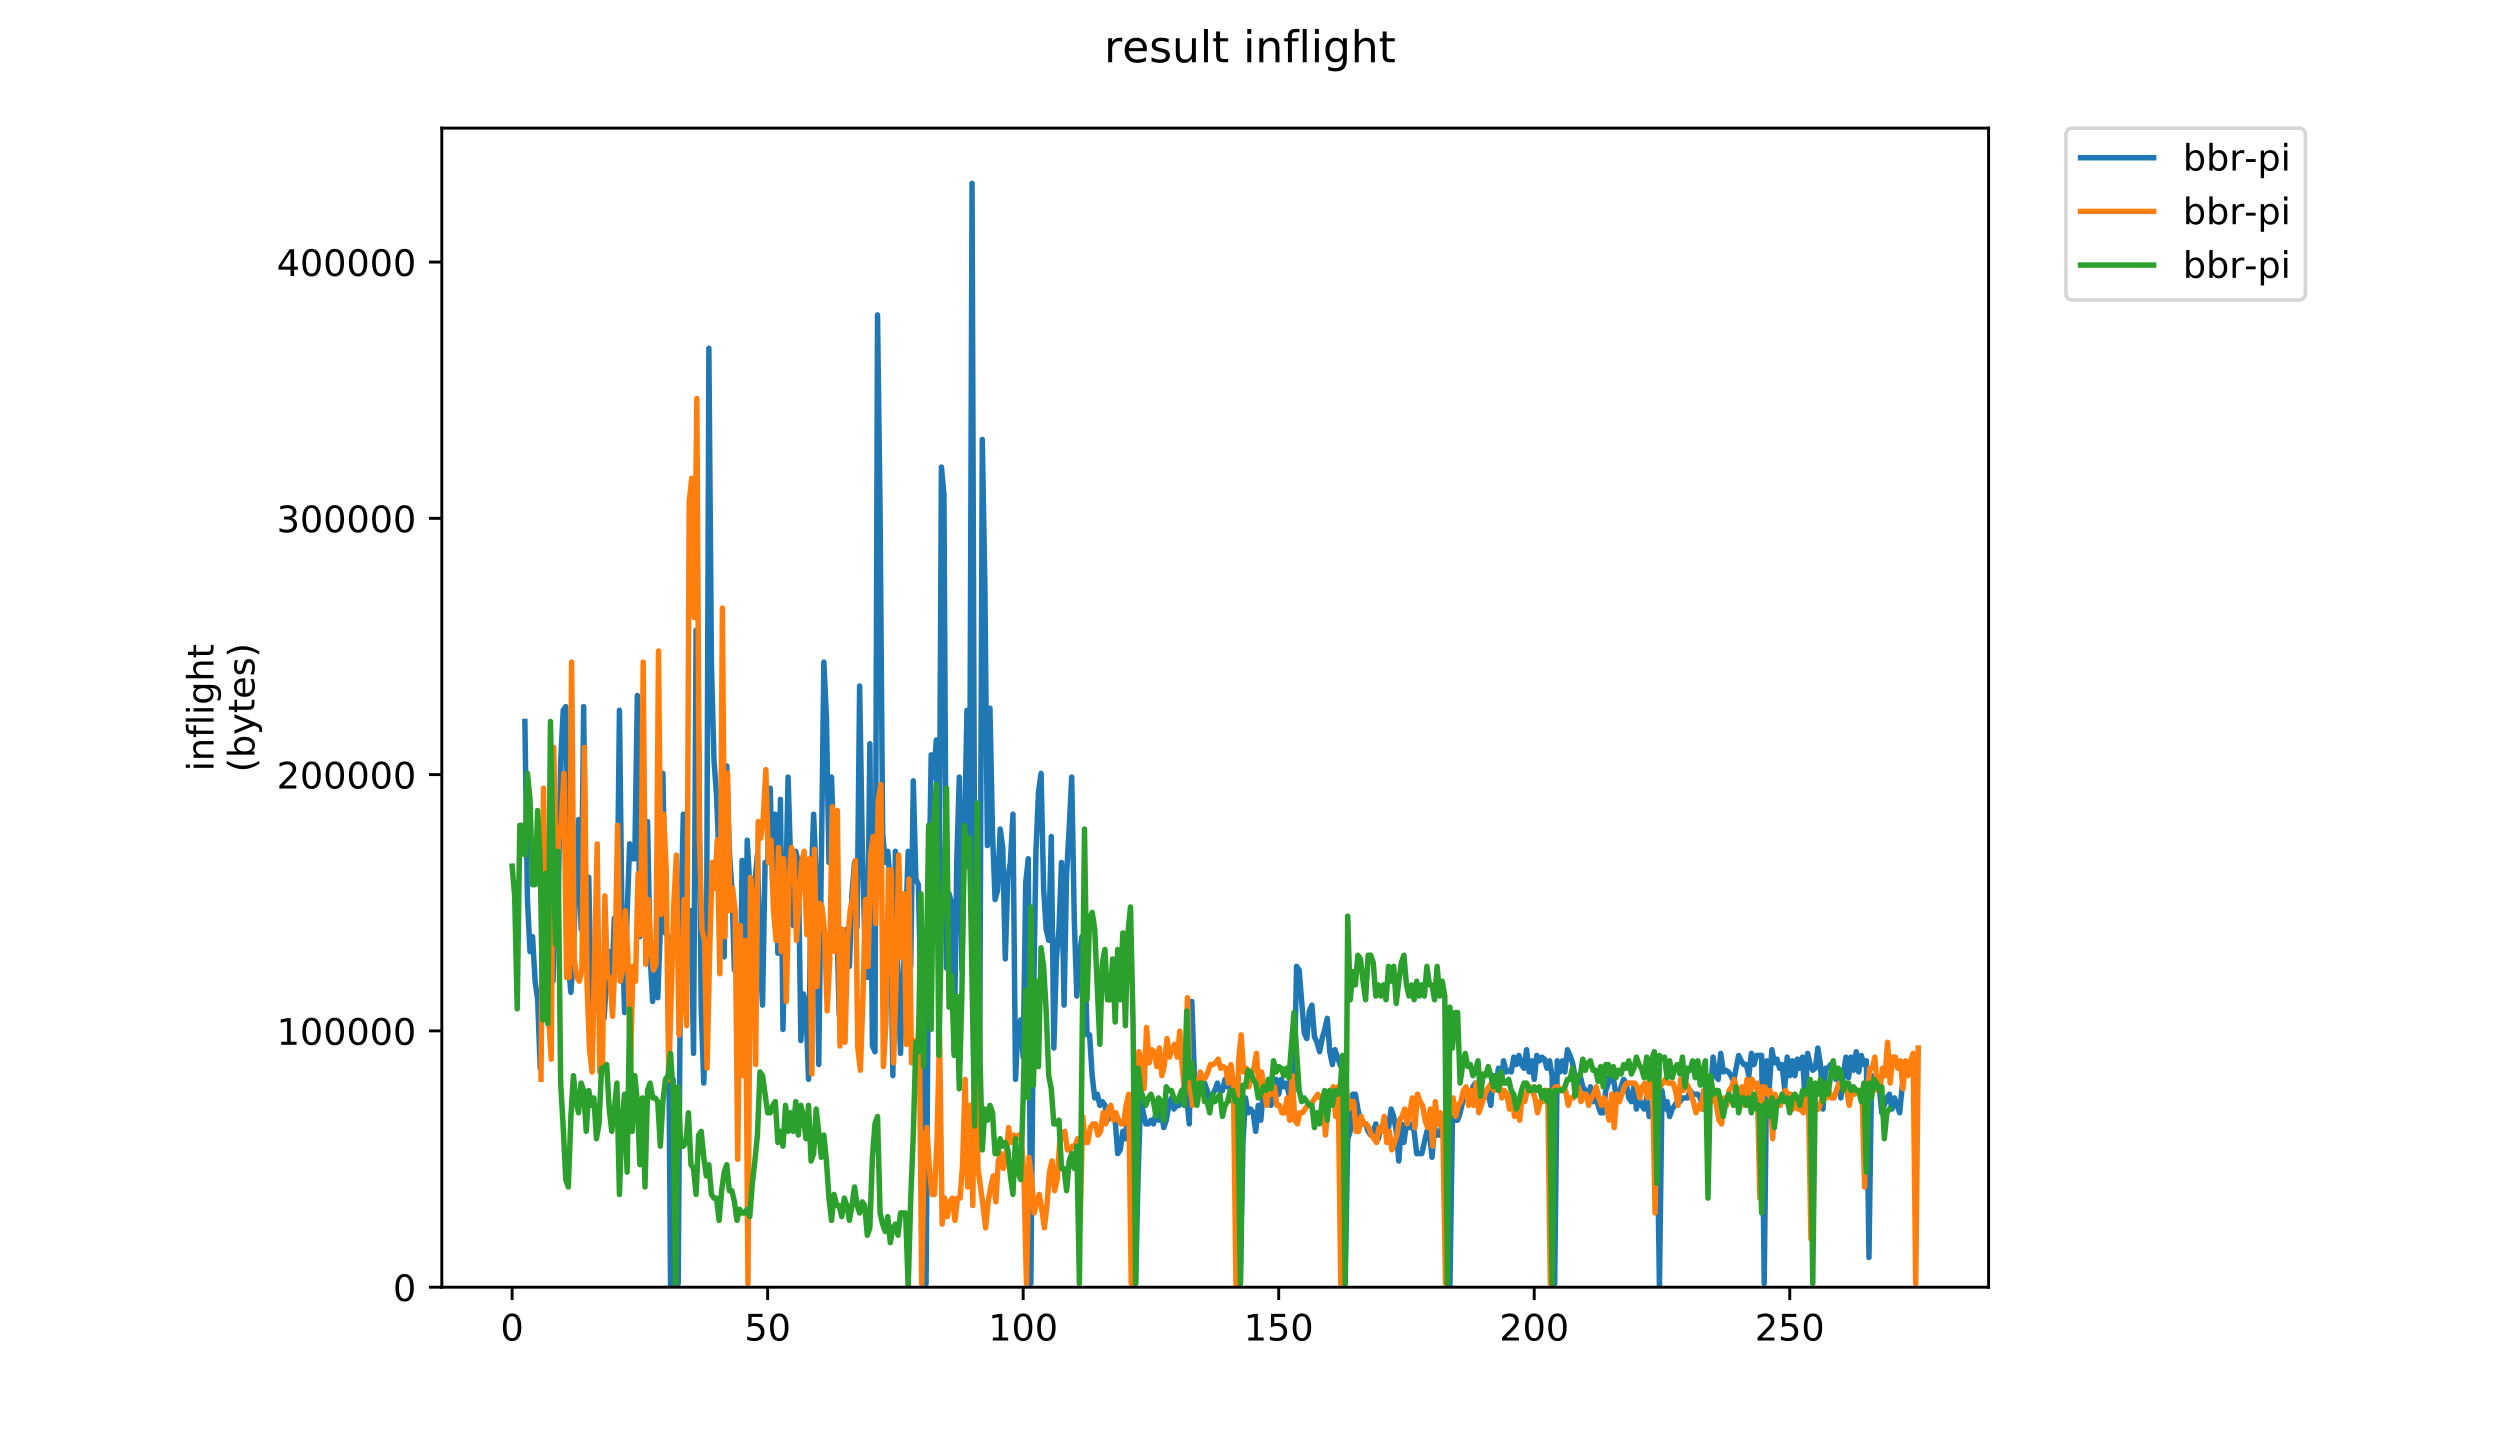 <?xml version="1.0" encoding="utf-8" standalone="no"?>
<!DOCTYPE svg PUBLIC "-//W3C//DTD SVG 1.1//EN"
  "http://www.w3.org/Graphics/SVG/1.1/DTD/svg11.dtd">
<!-- Created with matplotlib (https://matplotlib.org/) -->
<svg height="396pt" version="1.1" viewBox="0 0 684 396" width="684pt" xmlns="http://www.w3.org/2000/svg" xmlns:xlink="http://www.w3.org/1999/xlink">
 <defs>
  <style type="text/css">
*{stroke-linecap:butt;stroke-linejoin:round;}
  </style>
 </defs>
 <g id="figure_1">
  <g id="patch_1">
   <path d="M 0 396 
L 684 396 
L 684 0 
L 0 0 
z
" style="fill:#ffffff;"/>
  </g>
  <g id="axes_1">
   <g id="patch_2">
    <path d="M 120.879 352.174 
L 544.074 352.174 
L 544.074 35.062 
L 120.879 35.062 
z
" style="fill:#ffffff;"/>
   </g>
   <g id="matplotlib.axis_1">
    <g id="xtick_1">
     <g id="line2d_1">
      <defs>
       <path d="M 0 0 
L 0 3.5 
" id="md932153bac" style="stroke:#000000;stroke-width:0.8;"/>
      </defs>
      <g>
       <use style="stroke:#000000;stroke-width:0.8;" x="140.115" xlink:href="#md932153bac" y="352.174"/>
      </g>
     </g>
     <g id="text_1">
      <!-- 0 -->
      <defs>
       <path d="M 31.781 66.406 
Q 24.172 66.406 20.328 58.906 
Q 16.5 51.422 16.5 36.375 
Q 16.5 21.391 20.328 13.891 
Q 24.172 6.391 31.781 6.391 
Q 39.453 6.391 43.281 13.891 
Q 47.125 21.391 47.125 36.375 
Q 47.125 51.422 43.281 58.906 
Q 39.453 66.406 31.781 66.406 
z
M 31.781 74.219 
Q 44.047 74.219 50.516 64.516 
Q 56.984 54.828 56.984 36.375 
Q 56.984 17.969 50.516 8.266 
Q 44.047 -1.422 31.781 -1.422 
Q 19.531 -1.422 13.062 8.266 
Q 6.594 17.969 6.594 36.375 
Q 6.594 54.828 13.062 64.516 
Q 19.531 74.219 31.781 74.219 
z
" id="DejaVuSans-48"/>
      </defs>
      <g transform="translate(136.933 366.773)scale(0.1 -0.1)">
       <use xlink:href="#DejaVuSans-48"/>
      </g>
     </g>
    </g>
    <g id="xtick_2">
     <g id="line2d_2">
      <g>
       <use style="stroke:#000000;stroke-width:0.8;" x="210.027" xlink:href="#md932153bac" y="352.174"/>
      </g>
     </g>
     <g id="text_2">
      <!-- 50 -->
      <defs>
       <path d="M 10.797 72.906 
L 49.516 72.906 
L 49.516 64.594 
L 19.828 64.594 
L 19.828 46.734 
Q 21.969 47.469 24.109 47.828 
Q 26.266 48.188 28.422 48.188 
Q 40.625 48.188 47.75 41.5 
Q 54.891 34.812 54.891 23.391 
Q 54.891 11.625 47.562 5.094 
Q 40.234 -1.422 26.906 -1.422 
Q 22.312 -1.422 17.547 -0.641 
Q 12.797 0.141 7.719 1.703 
L 7.719 11.625 
Q 12.109 9.234 16.797 8.062 
Q 21.484 6.891 26.703 6.891 
Q 35.156 6.891 40.078 11.328 
Q 45.016 15.766 45.016 23.391 
Q 45.016 31 40.078 35.438 
Q 35.156 39.891 26.703 39.891 
Q 22.75 39.891 18.812 39.016 
Q 14.891 38.141 10.797 36.281 
z
" id="DejaVuSans-53"/>
      </defs>
      <g transform="translate(203.665 366.773)scale(0.1 -0.1)">
       <use xlink:href="#DejaVuSans-53"/>
       <use x="63.623" xlink:href="#DejaVuSans-48"/>
      </g>
     </g>
    </g>
    <g id="xtick_3">
     <g id="line2d_3">
      <g>
       <use style="stroke:#000000;stroke-width:0.8;" x="279.939" xlink:href="#md932153bac" y="352.174"/>
      </g>
     </g>
     <g id="text_3">
      <!-- 100 -->
      <defs>
       <path d="M 12.406 8.297 
L 28.516 8.297 
L 28.516 63.922 
L 10.984 60.406 
L 10.984 69.391 
L 28.422 72.906 
L 38.281 72.906 
L 38.281 8.297 
L 54.391 8.297 
L 54.391 0 
L 12.406 0 
z
" id="DejaVuSans-49"/>
      </defs>
      <g transform="translate(270.396 366.773)scale(0.1 -0.1)">
       <use xlink:href="#DejaVuSans-49"/>
       <use x="63.623" xlink:href="#DejaVuSans-48"/>
       <use x="127.246" xlink:href="#DejaVuSans-48"/>
      </g>
     </g>
    </g>
    <g id="xtick_4">
     <g id="line2d_4">
      <g>
       <use style="stroke:#000000;stroke-width:0.8;" x="349.852" xlink:href="#md932153bac" y="352.174"/>
      </g>
     </g>
     <g id="text_4">
      <!-- 150 -->
      <g transform="translate(340.308 366.773)scale(0.1 -0.1)">
       <use xlink:href="#DejaVuSans-49"/>
       <use x="63.623" xlink:href="#DejaVuSans-53"/>
       <use x="127.246" xlink:href="#DejaVuSans-48"/>
      </g>
     </g>
    </g>
    <g id="xtick_5">
     <g id="line2d_5">
      <g>
       <use style="stroke:#000000;stroke-width:0.8;" x="419.764" xlink:href="#md932153bac" y="352.174"/>
      </g>
     </g>
     <g id="text_5">
      <!-- 200 -->
      <defs>
       <path d="M 19.188 8.297 
L 53.609 8.297 
L 53.609 0 
L 7.328 0 
L 7.328 8.297 
Q 12.938 14.109 22.625 23.891 
Q 32.328 33.688 34.812 36.531 
Q 39.547 41.844 41.422 45.531 
Q 43.312 49.219 43.312 52.781 
Q 43.312 58.594 39.234 62.25 
Q 35.156 65.922 28.609 65.922 
Q 23.969 65.922 18.812 64.312 
Q 13.672 62.703 7.812 59.422 
L 7.812 69.391 
Q 13.766 71.781 18.938 73 
Q 24.125 74.219 28.422 74.219 
Q 39.75 74.219 46.484 68.547 
Q 53.219 62.891 53.219 53.422 
Q 53.219 48.922 51.531 44.891 
Q 49.859 40.875 45.406 35.406 
Q 44.188 33.984 37.641 27.219 
Q 31.109 20.453 19.188 8.297 
z
" id="DejaVuSans-50"/>
      </defs>
      <g transform="translate(410.22 366.773)scale(0.1 -0.1)">
       <use xlink:href="#DejaVuSans-50"/>
       <use x="63.623" xlink:href="#DejaVuSans-48"/>
       <use x="127.246" xlink:href="#DejaVuSans-48"/>
      </g>
     </g>
    </g>
    <g id="xtick_6">
     <g id="line2d_6">
      <g>
       <use style="stroke:#000000;stroke-width:0.8;" x="489.676" xlink:href="#md932153bac" y="352.174"/>
      </g>
     </g>
     <g id="text_6">
      <!-- 250 -->
      <g transform="translate(480.132 366.773)scale(0.1 -0.1)">
       <use xlink:href="#DejaVuSans-50"/>
       <use x="63.623" xlink:href="#DejaVuSans-53"/>
       <use x="127.246" xlink:href="#DejaVuSans-48"/>
      </g>
     </g>
    </g>
   </g>
   <g id="matplotlib.axis_2">
    <g id="ytick_1">
     <g id="line2d_7">
      <defs>
       <path d="M 0 0 
L -3.5 0 
" id="m2d159c50f3" style="stroke:#000000;stroke-width:0.8;"/>
      </defs>
      <g>
       <use style="stroke:#000000;stroke-width:0.8;" x="120.879" xlink:href="#m2d159c50f3" y="352.174"/>
      </g>
     </g>
     <g id="text_7">
      <!-- 0 -->
      <g transform="translate(107.516 355.973)scale(0.1 -0.1)">
       <use xlink:href="#DejaVuSans-48"/>
      </g>
     </g>
    </g>
    <g id="ytick_2">
     <g id="line2d_8">
      <g>
       <use style="stroke:#000000;stroke-width:0.8;" x="120.879" xlink:href="#m2d159c50f3" y="282.055"/>
      </g>
     </g>
     <g id="text_8">
      <!-- 100000 -->
      <g transform="translate(75.704 285.854)scale(0.1 -0.1)">
       <use xlink:href="#DejaVuSans-49"/>
       <use x="63.623" xlink:href="#DejaVuSans-48"/>
       <use x="127.246" xlink:href="#DejaVuSans-48"/>
       <use x="190.869" xlink:href="#DejaVuSans-48"/>
       <use x="254.492" xlink:href="#DejaVuSans-48"/>
       <use x="318.115" xlink:href="#DejaVuSans-48"/>
      </g>
     </g>
    </g>
    <g id="ytick_3">
     <g id="line2d_9">
      <g>
       <use style="stroke:#000000;stroke-width:0.8;" x="120.879" xlink:href="#m2d159c50f3" y="211.936"/>
      </g>
     </g>
     <g id="text_9">
      <!-- 200000 -->
      <g transform="translate(75.704 215.735)scale(0.1 -0.1)">
       <use xlink:href="#DejaVuSans-50"/>
       <use x="63.623" xlink:href="#DejaVuSans-48"/>
       <use x="127.246" xlink:href="#DejaVuSans-48"/>
       <use x="190.869" xlink:href="#DejaVuSans-48"/>
       <use x="254.492" xlink:href="#DejaVuSans-48"/>
       <use x="318.115" xlink:href="#DejaVuSans-48"/>
      </g>
     </g>
    </g>
    <g id="ytick_4">
     <g id="line2d_10">
      <g>
       <use style="stroke:#000000;stroke-width:0.8;" x="120.879" xlink:href="#m2d159c50f3" y="141.817"/>
      </g>
     </g>
     <g id="text_10">
      <!-- 300000 -->
      <defs>
       <path d="M 40.578 39.312 
Q 47.656 37.797 51.625 33 
Q 55.609 28.219 55.609 21.188 
Q 55.609 10.406 48.188 4.484 
Q 40.766 -1.422 27.094 -1.422 
Q 22.516 -1.422 17.656 -0.516 
Q 12.797 0.391 7.625 2.203 
L 7.625 11.719 
Q 11.719 9.328 16.594 8.109 
Q 21.484 6.891 26.812 6.891 
Q 36.078 6.891 40.938 10.547 
Q 45.797 14.203 45.797 21.188 
Q 45.797 27.641 41.281 31.266 
Q 36.766 34.906 28.719 34.906 
L 20.219 34.906 
L 20.219 43.016 
L 29.109 43.016 
Q 36.375 43.016 40.234 45.922 
Q 44.094 48.828 44.094 54.297 
Q 44.094 59.906 40.109 62.906 
Q 36.141 65.922 28.719 65.922 
Q 24.656 65.922 20.016 65.031 
Q 15.375 64.156 9.812 62.312 
L 9.812 71.094 
Q 15.438 72.656 20.344 73.438 
Q 25.25 74.219 29.594 74.219 
Q 40.828 74.219 47.359 69.109 
Q 53.906 64.016 53.906 55.328 
Q 53.906 49.266 50.438 45.094 
Q 46.969 40.922 40.578 39.312 
z
" id="DejaVuSans-51"/>
      </defs>
      <g transform="translate(75.704 145.616)scale(0.1 -0.1)">
       <use xlink:href="#DejaVuSans-51"/>
       <use x="63.623" xlink:href="#DejaVuSans-48"/>
       <use x="127.246" xlink:href="#DejaVuSans-48"/>
       <use x="190.869" xlink:href="#DejaVuSans-48"/>
       <use x="254.492" xlink:href="#DejaVuSans-48"/>
       <use x="318.115" xlink:href="#DejaVuSans-48"/>
      </g>
     </g>
    </g>
    <g id="ytick_5">
     <g id="line2d_11">
      <g>
       <use style="stroke:#000000;stroke-width:0.8;" x="120.879" xlink:href="#m2d159c50f3" y="71.698"/>
      </g>
     </g>
     <g id="text_11">
      <!-- 400000 -->
      <defs>
       <path d="M 37.797 64.312 
L 12.891 25.391 
L 37.797 25.391 
z
M 35.203 72.906 
L 47.609 72.906 
L 47.609 25.391 
L 58.016 25.391 
L 58.016 17.188 
L 47.609 17.188 
L 47.609 0 
L 37.797 0 
L 37.797 17.188 
L 4.891 17.188 
L 4.891 26.703 
z
" id="DejaVuSans-52"/>
      </defs>
      <g transform="translate(75.704 75.497)scale(0.1 -0.1)">
       <use xlink:href="#DejaVuSans-52"/>
       <use x="63.623" xlink:href="#DejaVuSans-48"/>
       <use x="127.246" xlink:href="#DejaVuSans-48"/>
       <use x="190.869" xlink:href="#DejaVuSans-48"/>
       <use x="254.492" xlink:href="#DejaVuSans-48"/>
       <use x="318.115" xlink:href="#DejaVuSans-48"/>
      </g>
     </g>
    </g>
    <g id="text_12">
     <!-- inflight -->
     <defs>
      <path d="M 9.422 54.688 
L 18.406 54.688 
L 18.406 0 
L 9.422 0 
z
M 9.422 75.984 
L 18.406 75.984 
L 18.406 64.594 
L 9.422 64.594 
z
" id="DejaVuSans-105"/>
      <path d="M 54.891 33.016 
L 54.891 0 
L 45.906 0 
L 45.906 32.719 
Q 45.906 40.484 42.875 44.328 
Q 39.844 48.188 33.797 48.188 
Q 26.516 48.188 22.312 43.547 
Q 18.109 38.922 18.109 30.906 
L 18.109 0 
L 9.078 0 
L 9.078 54.688 
L 18.109 54.688 
L 18.109 46.188 
Q 21.344 51.125 25.703 53.562 
Q 30.078 56 35.797 56 
Q 45.219 56 50.047 50.172 
Q 54.891 44.344 54.891 33.016 
z
" id="DejaVuSans-110"/>
      <path d="M 37.109 75.984 
L 37.109 68.5 
L 28.516 68.5 
Q 23.688 68.5 21.797 66.547 
Q 19.922 64.594 19.922 59.516 
L 19.922 54.688 
L 34.719 54.688 
L 34.719 47.703 
L 19.922 47.703 
L 19.922 0 
L 10.891 0 
L 10.891 47.703 
L 2.297 47.703 
L 2.297 54.688 
L 10.891 54.688 
L 10.891 58.5 
Q 10.891 67.625 15.141 71.797 
Q 19.391 75.984 28.609 75.984 
z
" id="DejaVuSans-102"/>
      <path d="M 9.422 75.984 
L 18.406 75.984 
L 18.406 0 
L 9.422 0 
z
" id="DejaVuSans-108"/>
      <path d="M 45.406 27.984 
Q 45.406 37.75 41.375 43.109 
Q 37.359 48.484 30.078 48.484 
Q 22.859 48.484 18.828 43.109 
Q 14.797 37.75 14.797 27.984 
Q 14.797 18.266 18.828 12.891 
Q 22.859 7.516 30.078 7.516 
Q 37.359 7.516 41.375 12.891 
Q 45.406 18.266 45.406 27.984 
z
M 54.391 6.781 
Q 54.391 -7.172 48.188 -13.984 
Q 42 -20.797 29.203 -20.797 
Q 24.469 -20.797 20.266 -20.094 
Q 16.062 -19.391 12.109 -17.922 
L 12.109 -9.188 
Q 16.062 -11.328 19.922 -12.344 
Q 23.781 -13.375 27.781 -13.375 
Q 36.625 -13.375 41.016 -8.766 
Q 45.406 -4.156 45.406 5.172 
L 45.406 9.625 
Q 42.625 4.781 38.281 2.391 
Q 33.938 0 27.875 0 
Q 17.828 0 11.672 7.656 
Q 5.516 15.328 5.516 27.984 
Q 5.516 40.672 11.672 48.328 
Q 17.828 56 27.875 56 
Q 33.938 56 38.281 53.609 
Q 42.625 51.219 45.406 46.391 
L 45.406 54.688 
L 54.391 54.688 
z
" id="DejaVuSans-103"/>
      <path d="M 54.891 33.016 
L 54.891 0 
L 45.906 0 
L 45.906 32.719 
Q 45.906 40.484 42.875 44.328 
Q 39.844 48.188 33.797 48.188 
Q 26.516 48.188 22.312 43.547 
Q 18.109 38.922 18.109 30.906 
L 18.109 0 
L 9.078 0 
L 9.078 75.984 
L 18.109 75.984 
L 18.109 46.188 
Q 21.344 51.125 25.703 53.562 
Q 30.078 56 35.797 56 
Q 45.219 56 50.047 50.172 
Q 54.891 44.344 54.891 33.016 
z
" id="DejaVuSans-104"/>
      <path d="M 18.312 70.219 
L 18.312 54.688 
L 36.812 54.688 
L 36.812 47.703 
L 18.312 47.703 
L 18.312 18.016 
Q 18.312 11.328 20.141 9.422 
Q 21.969 7.516 27.594 7.516 
L 36.812 7.516 
L 36.812 0 
L 27.594 0 
Q 17.188 0 13.234 3.875 
Q 9.281 7.766 9.281 18.016 
L 9.281 47.703 
L 2.688 47.703 
L 2.688 54.688 
L 9.281 54.688 
L 9.281 70.219 
z
" id="DejaVuSans-116"/>
     </defs>
     <g transform="translate(58.426 211.018)rotate(-90)scale(0.1 -0.1)">
      <use xlink:href="#DejaVuSans-105"/>
      <use x="27.783" xlink:href="#DejaVuSans-110"/>
      <use x="91.162" xlink:href="#DejaVuSans-102"/>
      <use x="126.367" xlink:href="#DejaVuSans-108"/>
      <use x="154.15" xlink:href="#DejaVuSans-105"/>
      <use x="181.934" xlink:href="#DejaVuSans-103"/>
      <use x="245.41" xlink:href="#DejaVuSans-104"/>
      <use x="308.789" xlink:href="#DejaVuSans-116"/>
     </g>
     <!-- (bytes) -->
     <defs>
      <path d="M 31 75.875 
Q 24.469 64.656 21.281 53.656 
Q 18.109 42.672 18.109 31.391 
Q 18.109 20.125 21.312 9.062 
Q 24.516 -2 31 -13.188 
L 23.188 -13.188 
Q 15.875 -1.703 12.234 9.375 
Q 8.594 20.453 8.594 31.391 
Q 8.594 42.281 12.203 53.312 
Q 15.828 64.359 23.188 75.875 
z
" id="DejaVuSans-40"/>
      <path d="M 48.688 27.297 
Q 48.688 37.203 44.609 42.844 
Q 40.531 48.484 33.406 48.484 
Q 26.266 48.484 22.188 42.844 
Q 18.109 37.203 18.109 27.297 
Q 18.109 17.391 22.188 11.75 
Q 26.266 6.109 33.406 6.109 
Q 40.531 6.109 44.609 11.75 
Q 48.688 17.391 48.688 27.297 
z
M 18.109 46.391 
Q 20.953 51.266 25.266 53.625 
Q 29.594 56 35.594 56 
Q 45.562 56 51.781 48.094 
Q 58.016 40.188 58.016 27.297 
Q 58.016 14.406 51.781 6.484 
Q 45.562 -1.422 35.594 -1.422 
Q 29.594 -1.422 25.266 0.953 
Q 20.953 3.328 18.109 8.203 
L 18.109 0 
L 9.078 0 
L 9.078 75.984 
L 18.109 75.984 
z
" id="DejaVuSans-98"/>
      <path d="M 32.172 -5.078 
Q 28.375 -14.844 24.75 -17.812 
Q 21.141 -20.797 15.094 -20.797 
L 7.906 -20.797 
L 7.906 -13.281 
L 13.188 -13.281 
Q 16.891 -13.281 18.938 -11.516 
Q 21 -9.766 23.484 -3.219 
L 25.094 0.875 
L 2.984 54.688 
L 12.5 54.688 
L 29.594 11.922 
L 46.688 54.688 
L 56.203 54.688 
z
" id="DejaVuSans-121"/>
      <path d="M 56.203 29.594 
L 56.203 25.203 
L 14.891 25.203 
Q 15.484 15.922 20.484 11.062 
Q 25.484 6.203 34.422 6.203 
Q 39.594 6.203 44.453 7.469 
Q 49.312 8.734 54.109 11.281 
L 54.109 2.781 
Q 49.266 0.734 44.188 -0.344 
Q 39.109 -1.422 33.891 -1.422 
Q 20.797 -1.422 13.156 6.188 
Q 5.516 13.812 5.516 26.812 
Q 5.516 40.234 12.766 48.109 
Q 20.016 56 32.328 56 
Q 43.359 56 49.781 48.891 
Q 56.203 41.797 56.203 29.594 
z
M 47.219 32.234 
Q 47.125 39.594 43.094 43.984 
Q 39.062 48.391 32.422 48.391 
Q 24.906 48.391 20.391 44.141 
Q 15.875 39.891 15.188 32.172 
z
" id="DejaVuSans-101"/>
      <path d="M 44.281 53.078 
L 44.281 44.578 
Q 40.484 46.531 36.375 47.5 
Q 32.281 48.484 27.875 48.484 
Q 21.188 48.484 17.844 46.438 
Q 14.5 44.391 14.5 40.281 
Q 14.5 37.156 16.891 35.375 
Q 19.281 33.594 26.516 31.984 
L 29.594 31.297 
Q 39.156 29.25 43.188 25.516 
Q 47.219 21.781 47.219 15.094 
Q 47.219 7.469 41.188 3.016 
Q 35.156 -1.422 24.609 -1.422 
Q 20.219 -1.422 15.453 -0.562 
Q 10.688 0.297 5.422 2 
L 5.422 11.281 
Q 10.406 8.688 15.234 7.391 
Q 20.062 6.109 24.812 6.109 
Q 31.156 6.109 34.562 8.281 
Q 37.984 10.453 37.984 14.406 
Q 37.984 18.062 35.516 20.016 
Q 33.062 21.969 24.703 23.781 
L 21.578 24.516 
Q 13.234 26.266 9.516 29.906 
Q 5.812 33.547 5.812 39.891 
Q 5.812 47.609 11.281 51.797 
Q 16.75 56 26.812 56 
Q 31.781 56 36.172 55.266 
Q 40.578 54.547 44.281 53.078 
z
" id="DejaVuSans-115"/>
      <path d="M 8.016 75.875 
L 15.828 75.875 
Q 23.141 64.359 26.781 53.312 
Q 30.422 42.281 30.422 31.391 
Q 30.422 20.453 26.781 9.375 
Q 23.141 -1.703 15.828 -13.188 
L 8.016 -13.188 
Q 14.5 -2 17.703 9.062 
Q 20.906 20.125 20.906 31.391 
Q 20.906 42.672 17.703 53.656 
Q 14.5 64.656 8.016 75.875 
z
" id="DejaVuSans-41"/>
     </defs>
     <g transform="translate(69.624 211.295)rotate(-90)scale(0.1 -0.1)">
      <use xlink:href="#DejaVuSans-40"/>
      <use x="39.014" xlink:href="#DejaVuSans-98"/>
      <use x="102.49" xlink:href="#DejaVuSans-121"/>
      <use x="161.67" xlink:href="#DejaVuSans-116"/>
      <use x="200.879" xlink:href="#DejaVuSans-101"/>
      <use x="262.402" xlink:href="#DejaVuSans-115"/>
      <use x="314.502" xlink:href="#DejaVuSans-41"/>
     </g>
    </g>
   </g>
   <g id="line2d_12">
    <path clip-path="url(#p32a4b9ca4d)" d="M 143.61 197.385 
L 144.309 246.121 
L 145.009 260.335 
L 145.708 256.274 
L 146.407 268.458 
L 147.106 273.534 
L 147.805 292.27 
L 148.504 265.412 
L 149.203 254.243 
L 149.902 260.335 
L 150.602 249.166 
L 151.301 268.458 
L 152 247.136 
L 152.699 248.151 
L 153.398 208.554 
L 154.097 194.339 
L 154.796 193.324 
L 155.495 263.841 
L 156.195 271.504 
L 156.894 260.335 
L 157.593 240.029 
L 158.292 224.243 
L 158.991 254.243 
L 159.69 193.324 
L 160.389 259.78 
L 161.088 240.029 
L 161.788 278.611 
L 162.487 267.442 
L 163.186 268.458 
L 163.885 277.04 
L 164.584 268.918 
L 165.283 278.611 
L 165.982 267.442 
L 166.681 260.335 
L 167.381 269.933 
L 168.08 251.197 
L 168.779 256.274 
L 169.478 194.339 
L 170.177 252.212 
L 170.876 277.04 
L 171.575 250.182 
L 172.274 230.891 
L 172.974 234.952 
L 173.673 234.952 
L 174.372 190.278 
L 175.071 256.274 
L 175.77 235.967 
L 176.469 235.967 
L 177.168 224.799 
L 177.867 261.35 
L 178.566 273.994 
L 179.266 260.335 
L 179.965 272.979 
L 180.664 254.243 
L 181.363 211.6 
L 182.062 255.258 
L 182.761 256.274 
L 183.46 352.174 
L 184.159 295.316 
L 184.859 352.174 
L 185.558 351.159 
L 186.257 251.657 
L 186.956 222.768 
L 187.655 235.967 
L 188.354 259.32 
L 189.053 249.166 
L 189.752 288.209 
L 190.452 172.462 
L 191.151 201.906 
L 191.85 276.025 
L 192.549 296.331 
L 193.248 277.04 
L 193.947 95.297 
L 194.646 181.6 
L 195.345 207.998 
L 196.045 217.691 
L 196.744 234.952 
L 197.443 244.55 
L 198.142 261.81 
L 198.841 209.569 
L 199.54 232.921 
L 200.239 243.075 
L 200.938 265.412 
L 201.638 253.228 
L 202.337 291.255 
L 203.036 235.412 
L 203.735 290.239 
L 204.434 229.875 
L 205.133 242.059 
L 205.832 269.933 
L 206.531 241.504 
L 207.231 233.937 
L 207.93 260.335 
L 208.629 275.01 
L 209.328 235.967 
L 210.027 235.967 
L 210.726 215.661 
L 211.425 242.059 
L 212.124 222.768 
L 212.824 260.795 
L 213.523 218.707 
L 214.222 281.657 
L 215.62 212.615 
L 216.319 235.967 
L 217.018 253.228 
L 217.717 232.921 
L 218.416 235.967 
L 219.116 284.703 
L 219.815 271.964 
L 220.514 275.565 
L 221.213 295.316 
L 221.912 242.059 
L 222.611 222.768 
L 223.31 240.029 
L 224.009 291.255 
L 225.408 181.14 
L 226.107 196.37 
L 226.806 235.967 
L 227.505 212.615 
L 228.204 234.952 
L 228.903 250.182 
L 229.602 277.596 
L 230.302 260.335 
L 231.7 254.243 
L 232.399 264.396 
L 233.098 244.55 
L 233.797 235.967 
L 234.496 253.688 
L 235.195 187.692 
L 235.895 229.875 
L 236.594 256.734 
L 237.293 267.442 
L 237.992 203.477 
L 238.691 286.178 
L 239.39 287.749 
L 240.089 86.159 
L 240.788 139.972 
L 241.488 227.845 
L 242.187 235.967 
L 242.886 232.921 
L 243.585 242.059 
L 244.284 294.301 
L 244.983 232.921 
L 245.682 268.458 
L 246.381 288.209 
L 247.081 267.902 
L 247.78 254.243 
L 248.479 232.921 
L 249.178 264.396 
L 249.877 213.63 
L 250.576 240.489 
L 251.275 242.059 
L 251.974 273.534 
L 252.673 261.35 
L 253.373 351.159 
L 254.072 251.657 
L 254.771 206.523 
L 255.47 212.615 
L 256.169 202.462 
L 256.868 262.366 
L 257.567 127.788 
L 258.266 135.45 
L 258.966 264.856 
L 259.665 244.55 
L 260.364 247.136 
L 261.063 287.749 
L 261.762 235.967 
L 262.461 212.615 
L 263.16 265.412 
L 264.559 194.339 
L 265.258 237.443 
L 265.957 50.163 
L 266.656 243.075 
L 267.355 261.81 
L 268.054 289.779 
L 268.753 120.22 
L 269.452 159.818 
L 270.152 231.351 
L 270.851 193.784 
L 271.55 227.845 
L 272.249 246.121 
L 272.948 243.535 
L 273.647 226.829 
L 274.346 231.906 
L 275.045 262.366 
L 275.745 240.029 
L 276.444 235.967 
L 277.143 222.768 
L 277.842 295.316 
L 278.541 280.642 
L 279.24 279.071 
L 279.939 289.224 
L 280.638 241.504 
L 281.338 234.952 
L 282.037 351.159 
L 282.736 277.04 
L 283.435 232.921 
L 284.134 216.676 
L 284.833 211.6 
L 285.532 243.075 
L 286.231 254.243 
L 286.931 257.289 
L 287.63 228.86 
L 288.329 286.733 
L 289.028 262.366 
L 289.727 254.243 
L 290.426 235.967 
L 291.125 275.01 
L 291.824 239.013 
L 292.523 226.829 
L 293.223 212.615 
L 293.922 251.657 
L 294.621 272.519 
L 295.32 261.35 
L 296.019 256.274 
L 296.718 256.274 
L 297.417 283.132 
L 298.116 283.132 
L 298.816 294.301 
L 299.515 300.393 
L 300.214 299.377 
L 300.913 302.423 
L 301.612 301.408 
L 302.311 302.423 
L 303.01 306.485 
L 303.709 305.469 
L 304.409 305.469 
L 305.108 306.485 
L 305.807 315.623 
L 306.506 314.607 
L 307.205 309.531 
L 307.904 311.561 
L 308.603 304.454 
L 309.302 306.485 
L 310.002 304.454 
L 310.701 351.159 
L 311.4 320.699 
L 312.099 300.393 
L 312.798 304.454 
L 313.497 307.5 
L 314.196 307.5 
L 314.895 306.485 
L 315.595 307.5 
L 316.294 304.454 
L 316.993 306.485 
L 317.692 303.439 
L 318.391 308.515 
L 319.09 306.485 
L 319.789 302.423 
L 320.488 300.393 
L 321.188 303.439 
L 321.887 302.423 
L 322.586 302.423 
L 323.285 301.408 
L 323.984 297.347 
L 324.683 300.393 
L 325.382 307.5 
L 326.081 273.994 
L 326.78 294.301 
L 327.48 298.362 
L 328.179 296.331 
L 328.878 297.347 
L 329.577 296.331 
L 330.276 298.362 
L 330.975 303.439 
L 331.674 299.377 
L 332.373 298.362 
L 333.073 296.331 
L 333.772 298.362 
L 334.471 298.362 
L 335.17 295.316 
L 335.869 297.347 
L 336.568 295.316 
L 337.267 301.408 
L 337.966 298.362 
L 338.666 300.393 
L 339.365 351.159 
L 340.064 312.577 
L 340.763 300.393 
L 341.462 304.454 
L 342.161 303.439 
L 342.86 304.454 
L 343.559 309.531 
L 344.259 302.423 
L 344.958 306.485 
L 345.657 298.362 
L 346.356 299.377 
L 347.055 296.331 
L 347.754 302.423 
L 348.453 297.347 
L 349.152 295.316 
L 349.852 299.377 
L 350.551 295.316 
L 351.25 297.347 
L 351.949 296.331 
L 352.648 299.377 
L 353.347 293.285 
L 354.046 298.362 
L 354.745 264.396 
L 355.445 265.412 
L 356.843 282.672 
L 357.542 284.147 
L 358.241 276.58 
L 358.94 275.01 
L 359.639 283.688 
L 360.338 285.163 
L 361.038 287.749 
L 361.737 284.147 
L 362.436 281.657 
L 363.135 278.611 
L 363.834 287.749 
L 364.533 291.255 
L 365.232 287.193 
L 366.63 291.255 
L 367.33 292.825 
L 368.029 351.159 
L 368.728 311.561 
L 369.427 309.531 
L 370.126 299.377 
L 370.825 299.377 
L 371.524 303.439 
L 372.223 306.485 
L 372.923 307.5 
L 373.622 307.5 
L 374.321 309.531 
L 375.02 310.546 
L 375.719 309.531 
L 376.418 307.5 
L 377.117 311.561 
L 377.816 308.515 
L 378.516 307.5 
L 379.215 308.515 
L 379.914 308.515 
L 380.613 303.439 
L 381.312 305.469 
L 382.011 309.531 
L 382.71 317.653 
L 383.409 307.5 
L 384.109 312.577 
L 384.808 307.5 
L 385.507 308.515 
L 386.206 307.5 
L 386.905 309.531 
L 387.604 315.623 
L 389.002 315.623 
L 390.401 309.531 
L 391.1 309.531 
L 391.799 316.638 
L 392.498 308.515 
L 393.197 310.546 
L 393.896 310.546 
L 394.595 307.5 
L 395.295 311.561 
L 395.994 311.561 
L 396.693 352.174 
L 397.392 305.469 
L 398.091 306.485 
L 398.79 306.485 
L 399.489 304.454 
L 400.188 301.408 
L 401.587 299.377 
L 402.286 299.377 
L 402.985 297.347 
L 403.684 296.331 
L 404.383 298.362 
L 405.082 298.362 
L 405.781 300.393 
L 406.48 299.377 
L 407.18 299.377 
L 407.879 302.423 
L 408.578 294.301 
L 409.277 297.347 
L 409.976 292.27 
L 410.675 296.331 
L 411.374 290.239 
L 412.073 293.285 
L 412.773 292.825 
L 413.472 293.285 
L 414.171 289.224 
L 414.87 291.255 
L 415.569 288.764 
L 416.268 291.255 
L 416.967 292.27 
L 417.666 287.193 
L 418.366 293.285 
L 419.065 290.239 
L 419.764 295.316 
L 420.463 288.764 
L 421.162 290.239 
L 421.861 289.224 
L 422.56 289.779 
L 423.259 292.27 
L 423.959 290.239 
L 424.658 294.301 
L 425.357 351.159 
L 426.056 290.239 
L 426.755 293.285 
L 427.454 290.239 
L 428.153 293.285 
L 428.852 287.193 
L 429.552 288.764 
L 430.251 290.795 
L 431.649 298.362 
L 432.348 294.301 
L 433.047 297.347 
L 433.746 298.362 
L 434.445 300.393 
L 435.145 297.347 
L 435.844 301.408 
L 436.543 299.377 
L 437.242 302.423 
L 437.941 304.454 
L 438.64 304.454 
L 439.339 298.362 
L 440.038 296.331 
L 440.737 293.285 
L 441.437 295.316 
L 442.136 299.377 
L 442.835 301.408 
L 443.534 297.347 
L 444.233 295.316 
L 444.932 296.331 
L 445.631 300.393 
L 446.33 301.408 
L 447.03 297.347 
L 447.729 303.439 
L 448.428 300.393 
L 449.127 302.423 
L 449.826 303.439 
L 450.525 300.393 
L 451.224 305.469 
L 451.923 303.439 
L 452.623 307.5 
L 453.322 302.423 
L 454.021 352.174 
L 454.72 298.362 
L 455.419 303.439 
L 456.118 301.408 
L 456.817 305.469 
L 457.516 303.439 
L 458.915 301.408 
L 459.614 301.408 
L 460.313 300.393 
L 461.711 300.393 
L 462.41 298.362 
L 463.109 299.377 
L 464.508 299.377 
L 465.207 300.393 
L 465.906 303.439 
L 466.605 297.347 
L 467.304 298.362 
L 468.003 298.362 
L 468.702 289.224 
L 469.402 294.301 
L 470.101 295.316 
L 470.8 288.209 
L 471.499 293.285 
L 472.198 292.825 
L 472.897 293.285 
L 473.596 294.301 
L 474.295 295.871 
L 475.694 288.764 
L 476.393 290.239 
L 477.092 291.255 
L 477.791 291.255 
L 478.49 294.301 
L 479.189 288.209 
L 479.888 291.255 
L 480.587 288.764 
L 481.986 288.764 
L 482.685 351.159 
L 483.384 290.239 
L 484.083 297.347 
L 484.782 287.193 
L 485.481 290.795 
L 486.18 289.779 
L 486.88 292.27 
L 487.579 291.255 
L 488.278 297.902 
L 488.977 289.224 
L 489.676 294.301 
L 490.375 290.239 
L 491.074 294.301 
L 491.773 289.779 
L 492.473 292.27 
L 493.172 289.224 
L 493.871 300.948 
L 494.57 288.209 
L 495.269 291.255 
L 495.968 292.825 
L 496.667 292.27 
L 497.366 286.733 
L 498.066 291.255 
L 498.765 303.439 
L 499.464 292.27 
L 500.163 292.27 
L 500.862 291.255 
L 501.561 292.27 
L 502.26 295.316 
L 502.959 294.301 
L 503.659 300.393 
L 504.358 293.841 
L 505.057 289.224 
L 505.756 294.856 
L 506.455 289.224 
L 507.154 292.825 
L 507.853 287.749 
L 508.552 293.285 
L 509.252 288.764 
L 509.951 291.255 
L 510.65 290.239 
L 511.349 344.052 
L 512.048 294.301 
L 512.747 296.331 
L 513.446 297.347 
L 514.145 297.347 
L 514.844 304.454 
L 516.243 300.393 
L 516.942 299.377 
L 517.641 303.439 
L 518.34 300.393 
L 519.738 304.454 
L 520.437 297.347 
L 520.437 297.347 
" style="fill:none;stroke:#1f77b4;stroke-linecap:square;stroke-width:1.5;"/>
   </g>
   <g id="line2d_13">
    <path clip-path="url(#p32a4b9ca4d)" d="M 148.011 295.316 
L 148.71 215.661 
L 149.409 267.442 
L 150.108 277.596 
L 150.807 289.779 
L 151.506 204.492 
L 152.205 241.044 
L 152.904 229.32 
L 153.604 225.259 
L 154.303 211.6 
L 155.002 267.442 
L 155.701 267.442 
L 156.4 181.14 
L 157.099 262.366 
L 157.798 267.442 
L 158.497 268.458 
L 159.197 265.412 
L 159.896 204.492 
L 160.595 268.458 
L 161.294 287.193 
L 161.993 293.285 
L 163.391 230.891 
L 164.09 293.285 
L 164.79 293.285 
L 165.489 245.105 
L 166.188 267.442 
L 166.887 267.442 
L 167.586 278.056 
L 168.285 262.826 
L 168.984 225.814 
L 169.683 268.458 
L 170.383 265.412 
L 171.082 249.166 
L 171.781 261.35 
L 172.48 292.27 
L 173.179 264.396 
L 173.878 268.458 
L 174.577 239.013 
L 175.276 255.718 
L 175.976 181.14 
L 176.675 263.841 
L 177.374 246.121 
L 178.073 259.32 
L 178.772 265.412 
L 179.471 263.841 
L 180.17 178.094 
L 180.869 250.182 
L 181.569 222.768 
L 182.268 237.998 
L 182.967 295.316 
L 184.365 247.136 
L 185.064 233.937 
L 185.763 283.132 
L 186.462 275.01 
L 187.162 246.121 
L 187.861 280.642 
L 188.56 137.481 
L 189.259 130.834 
L 189.958 168.956 
L 190.657 109.052 
L 191.356 228.86 
L 192.055 254.243 
L 192.754 257.289 
L 193.454 292.27 
L 194.153 260.795 
L 194.852 235.967 
L 195.551 243.075 
L 196.25 229.875 
L 196.949 266.427 
L 197.648 166.37 
L 198.347 256.274 
L 199.047 211.6 
L 199.746 249.166 
L 200.445 243.075 
L 201.144 249.166 
L 201.843 317.193 
L 202.542 253.228 
L 203.241 294.301 
L 203.94 257.289 
L 204.64 351.159 
L 205.339 240.029 
L 206.038 246.121 
L 206.737 291.255 
L 207.436 224.799 
L 208.135 229.32 
L 208.834 223.783 
L 209.533 210.584 
L 210.233 235.967 
L 210.932 229.875 
L 211.631 249.166 
L 212.33 257.289 
L 213.029 231.906 
L 213.728 260.335 
L 214.427 234.952 
L 215.126 273.994 
L 215.826 243.075 
L 216.525 231.906 
L 217.224 233.937 
L 217.923 257.289 
L 219.321 235.967 
L 220.02 232.921 
L 220.719 255.718 
L 221.419 234.952 
L 222.118 293.841 
L 222.817 232.366 
L 223.516 269.933 
L 224.215 247.136 
L 224.914 248.151 
L 225.613 255.258 
L 226.312 276.58 
L 227.011 262.826 
L 227.711 220.737 
L 228.41 260.335 
L 229.109 221.753 
L 229.808 286.178 
L 230.507 254.243 
L 231.206 285.163 
L 231.905 257.289 
L 232.604 249.166 
L 233.304 245.565 
L 234.003 235.412 
L 234.702 286.733 
L 235.401 292.825 
L 236.1 272.979 
L 236.799 246.121 
L 237.498 264.396 
L 238.197 233.937 
L 238.897 228.86 
L 239.596 252.672 
L 240.295 219.167 
L 240.994 214.645 
L 241.693 291.81 
L 242.392 280.086 
L 243.091 237.998 
L 243.79 237.998 
L 244.49 290.795 
L 245.189 267.442 
L 245.888 233.937 
L 246.587 261.81 
L 247.286 244.55 
L 247.985 285.718 
L 248.684 240.489 
L 249.383 290.795 
L 250.083 284.703 
L 250.782 293.285 
L 251.481 278.056 
L 252.18 351.159 
L 252.879 312.577 
L 253.578 308.515 
L 254.277 319.684 
L 254.976 326.791 
L 255.676 326.791 
L 256.375 311.561 
L 257.074 283.132 
L 257.773 334.914 
L 258.472 327.806 
L 259.171 332.883 
L 259.87 328.822 
L 260.569 327.806 
L 261.269 333.898 
L 261.968 327.806 
L 262.667 327.806 
L 263.366 318.668 
L 264.065 295.316 
L 264.764 324.76 
L 265.463 302.423 
L 266.162 329.837 
L 266.861 262.826 
L 267.561 319.684 
L 268.959 329.837 
L 269.658 335.929 
L 270.357 328.822 
L 271.056 324.76 
L 271.755 321.714 
L 272.454 328.822 
L 273.154 317.653 
L 273.853 315.623 
L 274.552 319.684 
L 275.251 316.638 
L 275.95 308.515 
L 276.649 312.577 
L 277.348 310.546 
L 278.047 311.561 
L 278.747 310.546 
L 279.446 311.561 
L 280.145 321.714 
L 280.844 351.159 
L 281.543 316.638 
L 282.242 322.73 
L 282.941 331.868 
L 283.64 328.822 
L 284.34 326.791 
L 285.039 330.852 
L 285.738 335.929 
L 286.437 329.837 
L 287.136 320.699 
L 287.835 317.653 
L 288.534 325.776 
L 289.233 322.73 
L 289.933 312.577 
L 290.632 310.546 
L 291.331 309.531 
L 292.03 314.607 
L 292.729 314.607 
L 293.428 313.592 
L 294.127 313.592 
L 294.826 311.561 
L 295.526 333.898 
L 296.225 305.469 
L 296.924 312.577 
L 297.623 312.577 
L 298.322 308.515 
L 299.021 307.5 
L 299.72 307.5 
L 300.419 310.546 
L 301.119 309.531 
L 301.818 304.454 
L 302.517 307.5 
L 303.216 303.439 
L 303.915 302.423 
L 304.614 306.485 
L 305.313 304.454 
L 306.012 306.485 
L 306.711 307.5 
L 307.411 307.5 
L 308.11 302.423 
L 308.809 299.377 
L 309.508 351.159 
L 310.207 307.5 
L 310.906 292.825 
L 311.605 287.749 
L 312.304 290.239 
L 313.004 297.902 
L 313.703 281.102 
L 314.402 290.795 
L 315.101 287.193 
L 315.8 287.749 
L 316.499 291.81 
L 317.198 286.733 
L 317.897 294.301 
L 318.597 291.255 
L 319.296 284.147 
L 319.995 289.224 
L 320.694 286.733 
L 321.393 285.718 
L 322.092 289.224 
L 322.791 282.117 
L 323.49 292.27 
L 324.19 299.377 
L 324.889 272.979 
L 325.588 296.331 
L 326.287 302.423 
L 326.986 295.316 
L 327.685 301.408 
L 328.384 293.285 
L 329.083 295.316 
L 329.783 294.856 
L 330.482 293.285 
L 331.181 291.255 
L 331.88 291.255 
L 332.579 290.795 
L 333.278 289.779 
L 333.977 292.27 
L 334.676 291.81 
L 335.376 292.27 
L 336.075 296.331 
L 336.774 291.255 
L 337.473 296.331 
L 338.172 352.174 
L 338.871 290.239 
L 339.57 283.132 
L 340.269 293.285 
L 340.968 292.27 
L 341.668 297.347 
L 342.367 293.841 
L 343.066 292.27 
L 343.765 288.209 
L 344.464 298.362 
L 345.163 293.285 
L 345.862 297.347 
L 346.561 302.423 
L 347.261 296.331 
L 347.96 299.377 
L 348.659 297.347 
L 349.358 302.423 
L 350.057 302.423 
L 350.756 304.454 
L 351.455 304.454 
L 352.154 300.393 
L 352.854 306.485 
L 353.553 294.301 
L 354.252 306.485 
L 354.951 307.5 
L 355.65 304.454 
L 356.349 304.454 
L 357.747 302.423 
L 358.447 302.423 
L 360.544 299.377 
L 361.243 300.393 
L 361.942 300.393 
L 362.641 310.546 
L 363.34 302.423 
L 364.04 301.408 
L 364.739 297.347 
L 365.438 305.469 
L 366.137 297.347 
L 366.836 351.159 
L 367.535 306.485 
L 368.234 296.331 
L 368.933 303.439 
L 369.633 301.408 
L 370.332 301.408 
L 371.031 309.531 
L 371.73 309.531 
L 372.429 305.469 
L 373.128 307.5 
L 373.827 307.5 
L 374.526 308.515 
L 375.226 310.546 
L 376.624 312.577 
L 377.323 308.515 
L 378.022 309.531 
L 378.721 305.469 
L 379.42 312.577 
L 380.119 309.531 
L 380.818 314.607 
L 382.217 310.546 
L 382.916 306.485 
L 383.615 305.469 
L 384.314 303.439 
L 385.013 307.5 
L 385.712 304.454 
L 386.411 300.393 
L 387.111 308.515 
L 387.81 299.377 
L 388.509 301.408 
L 389.208 302.423 
L 389.907 306.485 
L 390.606 308.515 
L 391.305 303.439 
L 392.004 313.592 
L 392.704 301.408 
L 393.403 307.5 
L 394.102 304.454 
L 394.801 310.546 
L 395.5 351.159 
L 396.199 305.469 
L 396.898 304.454 
L 397.597 300.393 
L 398.297 305.469 
L 398.996 302.423 
L 399.695 301.408 
L 400.394 298.362 
L 401.093 297.347 
L 401.792 302.423 
L 402.491 298.362 
L 403.19 302.423 
L 403.89 296.331 
L 404.589 304.454 
L 406.686 298.362 
L 408.084 296.331 
L 408.783 298.362 
L 410.182 296.331 
L 410.881 300.393 
L 411.58 298.362 
L 412.279 299.377 
L 412.978 303.439 
L 413.677 299.377 
L 414.376 305.469 
L 415.075 302.423 
L 415.775 306.485 
L 416.474 299.377 
L 417.173 301.408 
L 417.872 298.362 
L 418.571 297.347 
L 419.27 298.362 
L 419.969 300.393 
L 420.668 304.454 
L 421.368 301.408 
L 422.067 301.408 
L 422.766 298.362 
L 423.465 298.362 
L 424.164 351.159 
L 424.863 298.362 
L 425.562 297.347 
L 426.261 297.347 
L 426.961 298.362 
L 428.359 298.362 
L 429.058 302.423 
L 429.757 300.393 
L 430.456 300.393 
L 431.155 298.362 
L 431.854 297.347 
L 432.554 301.408 
L 433.253 299.377 
L 433.952 299.377 
L 434.651 302.423 
L 435.35 300.393 
L 436.049 299.377 
L 436.748 297.347 
L 437.447 300.393 
L 438.147 302.423 
L 438.846 300.393 
L 439.545 302.423 
L 440.244 306.485 
L 440.943 299.377 
L 441.642 308.515 
L 442.341 299.377 
L 443.04 301.408 
L 444.439 297.347 
L 445.138 296.331 
L 447.235 296.331 
L 447.934 297.347 
L 448.633 300.393 
L 449.333 297.347 
L 450.032 296.331 
L 450.731 300.393 
L 451.43 296.331 
L 452.129 295.316 
L 452.828 331.868 
L 453.527 296.331 
L 454.226 297.347 
L 455.625 295.316 
L 456.324 296.331 
L 457.722 296.331 
L 458.421 298.362 
L 459.12 302.423 
L 459.819 295.316 
L 460.518 298.362 
L 461.218 296.331 
L 461.917 297.347 
L 463.315 301.408 
L 464.014 304.454 
L 464.713 302.423 
L 465.412 303.439 
L 466.111 298.362 
L 466.811 302.423 
L 467.51 298.362 
L 468.209 301.408 
L 468.908 298.362 
L 470.306 306.485 
L 471.005 307.5 
L 471.704 300.393 
L 472.404 302.423 
L 473.103 298.362 
L 473.802 297.347 
L 474.501 295.316 
L 475.2 298.362 
L 475.899 300.393 
L 476.598 297.347 
L 477.297 302.423 
L 477.997 295.316 
L 478.696 300.393 
L 479.395 295.316 
L 480.094 297.347 
L 480.793 296.331 
L 481.492 327.806 
L 482.191 297.347 
L 482.89 297.347 
L 483.59 299.377 
L 484.289 298.362 
L 484.988 311.561 
L 485.687 299.377 
L 486.386 302.423 
L 487.085 302.423 
L 487.784 299.377 
L 488.483 298.362 
L 489.182 299.377 
L 489.882 299.377 
L 490.581 303.439 
L 491.28 300.393 
L 491.979 303.439 
L 492.678 303.439 
L 493.377 304.454 
L 494.076 300.393 
L 494.775 299.377 
L 495.475 338.975 
L 496.174 300.393 
L 496.873 303.439 
L 497.572 303.439 
L 498.271 301.408 
L 498.97 297.347 
L 499.669 300.393 
L 500.368 298.362 
L 501.068 300.393 
L 501.767 300.393 
L 503.165 296.331 
L 503.864 296.331 
L 504.563 298.362 
L 505.262 298.362 
L 505.961 302.423 
L 506.661 298.362 
L 507.36 299.377 
L 508.059 298.362 
L 509.457 298.362 
L 510.156 324.76 
L 510.855 300.393 
L 511.554 292.27 
L 512.254 292.27 
L 512.953 289.224 
L 513.652 298.362 
L 514.351 297.902 
L 515.05 292.27 
L 515.749 294.301 
L 516.448 285.163 
L 517.147 296.331 
L 517.847 289.224 
L 518.546 289.224 
L 519.245 292.27 
L 519.944 290.239 
L 520.643 297.902 
L 521.342 290.239 
L 522.041 294.301 
L 522.74 290.239 
L 523.44 288.209 
L 524.139 351.159 
L 524.838 286.733 
L 524.838 286.733 
" style="fill:none;stroke:#ff7f0e;stroke-linecap:square;stroke-width:1.5;"/>
   </g>
   <g id="line2d_14">
    <path clip-path="url(#p32a4b9ca4d)" d="M 140.115 236.983 
L 140.814 245.105 
L 141.513 276.025 
L 142.212 225.814 
L 142.911 225.814 
L 143.61 233.937 
L 144.309 211.6 
L 145.009 218.707 
L 145.708 242.059 
L 146.407 242.059 
L 147.106 221.753 
L 147.805 235.967 
L 148.504 279.071 
L 149.203 239.013 
L 149.902 280.086 
L 150.602 197.385 
L 151.301 231.906 
L 152 258.304 
L 152.699 232.921 
L 153.398 296.331 
L 154.097 308.515 
L 154.796 322.73 
L 155.495 324.76 
L 156.195 305.469 
L 156.894 294.301 
L 157.593 301.408 
L 158.292 304.454 
L 158.991 296.331 
L 159.69 298.362 
L 160.389 309.531 
L 161.088 298.362 
L 161.788 302.423 
L 162.487 300.393 
L 163.186 311.561 
L 163.885 307.5 
L 164.584 292.27 
L 165.283 292.27 
L 165.982 291.255 
L 166.681 303.439 
L 167.381 309.531 
L 168.08 303.439 
L 168.779 296.331 
L 169.478 326.791 
L 170.177 306.485 
L 170.876 299.377 
L 171.575 320.699 
L 172.274 276.025 
L 172.974 309.531 
L 173.673 294.301 
L 174.372 301.408 
L 175.071 318.668 
L 175.77 300.393 
L 176.469 324.76 
L 177.168 298.362 
L 177.867 296.331 
L 178.566 300.393 
L 179.266 300.393 
L 179.965 301.408 
L 180.664 313.592 
L 181.363 301.408 
L 182.062 295.316 
L 182.761 294.301 
L 183.46 288.209 
L 184.159 299.377 
L 184.859 351.159 
L 185.558 297.347 
L 186.257 313.592 
L 186.956 313.592 
L 187.655 312.577 
L 188.354 304.454 
L 189.053 318.668 
L 189.752 319.684 
L 190.452 326.791 
L 191.151 310.546 
L 191.85 309.531 
L 192.549 316.638 
L 193.248 321.714 
L 193.947 318.668 
L 194.646 326.791 
L 195.345 327.806 
L 196.045 327.806 
L 196.744 333.898 
L 197.443 325.776 
L 198.142 320.699 
L 198.841 318.668 
L 199.54 325.776 
L 200.239 325.776 
L 200.938 328.822 
L 201.638 333.898 
L 202.337 330.852 
L 203.036 331.868 
L 203.735 331.868 
L 204.434 330.852 
L 205.133 332.883 
L 205.832 323.745 
L 206.531 317.653 
L 207.231 310.546 
L 207.93 293.285 
L 208.629 294.301 
L 210.027 304.454 
L 210.726 304.454 
L 211.425 302.423 
L 212.124 301.408 
L 212.824 312.577 
L 213.523 309.531 
L 214.222 313.592 
L 214.921 302.423 
L 215.62 309.531 
L 216.319 304.454 
L 217.018 309.531 
L 217.717 301.408 
L 218.416 310.546 
L 219.116 302.423 
L 219.815 305.469 
L 220.514 311.561 
L 221.213 302.423 
L 221.912 317.653 
L 222.611 315.623 
L 223.31 303.439 
L 224.709 316.638 
L 225.408 310.546 
L 226.107 317.653 
L 226.806 327.806 
L 227.505 333.898 
L 228.204 326.791 
L 228.903 329.837 
L 229.602 329.837 
L 230.302 332.883 
L 231.001 327.806 
L 231.7 329.837 
L 232.399 333.898 
L 233.098 329.837 
L 233.797 324.76 
L 234.496 329.837 
L 235.195 331.868 
L 235.895 328.822 
L 236.594 329.837 
L 237.293 337.96 
L 237.992 335.929 
L 238.691 316.638 
L 239.39 307.5 
L 240.089 305.469 
L 240.788 331.868 
L 241.488 334.914 
L 242.187 336.944 
L 242.886 332.883 
L 243.585 339.99 
L 244.284 335.929 
L 244.983 334.914 
L 245.682 337.96 
L 246.381 331.868 
L 247.78 331.868 
L 248.479 352.174 
L 249.178 327.806 
L 249.877 310.546 
L 250.576 285.163 
L 251.275 287.749 
L 251.974 244.55 
L 252.673 291.81 
L 253.373 270.488 
L 254.072 225.814 
L 254.771 281.657 
L 255.47 225.814 
L 256.169 214.645 
L 256.868 288.764 
L 257.567 254.243 
L 258.266 240.489 
L 258.966 215.661 
L 259.665 275.565 
L 260.364 266.887 
L 261.063 288.764 
L 261.762 272.519 
L 262.461 297.902 
L 263.16 272.519 
L 263.859 225.814 
L 264.559 233.381 
L 265.258 229.32 
L 266.656 308.055 
L 267.355 219.722 
L 268.054 286.178 
L 268.753 314.607 
L 269.452 303.439 
L 270.152 306.485 
L 270.851 302.423 
L 271.55 304.454 
L 272.249 315.623 
L 272.948 315.623 
L 273.647 311.561 
L 274.346 313.592 
L 275.045 312.577 
L 275.745 314.607 
L 276.444 321.714 
L 277.143 326.791 
L 277.842 311.561 
L 278.541 320.699 
L 279.24 322.73 
L 279.939 300.393 
L 280.638 270.948 
L 281.338 300.393 
L 282.037 248.151 
L 282.736 296.887 
L 283.435 268.458 
L 284.134 291.81 
L 284.833 259.32 
L 285.532 264.396 
L 286.231 276.58 
L 286.931 294.301 
L 287.63 297.902 
L 288.329 307.5 
L 289.028 307.5 
L 289.727 306.485 
L 290.426 319.684 
L 291.125 319.684 
L 291.824 325.776 
L 292.523 317.653 
L 293.223 315.623 
L 293.922 319.684 
L 294.621 313.592 
L 295.32 351.159 
L 296.718 226.829 
L 297.417 273.534 
L 298.116 251.197 
L 298.816 249.626 
L 299.515 254.243 
L 300.913 285.718 
L 301.612 263.381 
L 302.311 259.78 
L 303.01 273.534 
L 303.709 273.534 
L 304.409 262.366 
L 305.108 279.626 
L 305.807 259.78 
L 306.506 273.534 
L 307.205 255.258 
L 307.904 280.642 
L 308.603 255.258 
L 309.302 248.151 
L 310.002 279.626 
L 310.701 351.159 
L 311.4 292.27 
L 312.099 298.362 
L 313.497 302.423 
L 314.196 300.393 
L 314.895 299.377 
L 315.595 301.408 
L 316.294 305.469 
L 316.993 300.393 
L 317.692 301.408 
L 318.391 306.485 
L 319.09 297.347 
L 319.789 298.362 
L 320.488 298.362 
L 321.188 300.393 
L 321.887 301.408 
L 322.586 300.393 
L 323.285 298.362 
L 323.984 302.423 
L 324.683 276.58 
L 325.382 294.856 
L 326.081 290.795 
L 326.78 297.347 
L 327.48 302.423 
L 328.179 296.331 
L 328.878 296.331 
L 329.577 301.408 
L 330.276 301.408 
L 330.975 304.454 
L 331.674 299.377 
L 332.373 301.408 
L 333.772 299.377 
L 334.471 305.469 
L 335.17 302.423 
L 335.869 301.408 
L 336.568 298.362 
L 337.267 298.362 
L 337.966 301.408 
L 338.666 300.948 
L 339.365 351.159 
L 340.064 296.887 
L 340.763 297.347 
L 341.462 292.825 
L 342.161 293.285 
L 342.86 295.316 
L 343.559 296.331 
L 344.259 300.393 
L 344.958 299.377 
L 345.657 297.347 
L 346.356 298.362 
L 347.055 295.316 
L 347.754 297.902 
L 348.453 290.239 
L 349.152 293.285 
L 349.852 291.81 
L 350.551 292.27 
L 351.25 294.301 
L 351.949 292.27 
L 352.648 294.856 
L 354.046 277.04 
L 355.445 298.362 
L 356.144 301.408 
L 356.843 300.393 
L 358.241 302.423 
L 358.94 302.423 
L 359.639 308.515 
L 360.338 304.454 
L 361.038 307.5 
L 361.737 301.408 
L 362.436 298.362 
L 363.135 306.485 
L 363.834 298.362 
L 364.533 302.423 
L 365.232 298.362 
L 365.931 299.377 
L 366.63 298.362 
L 367.33 288.764 
L 368.029 351.159 
L 368.728 250.642 
L 369.427 273.534 
L 370.126 265.872 
L 370.825 269.473 
L 371.524 261.35 
L 372.223 262.366 
L 372.923 268.458 
L 373.622 273.534 
L 374.321 261.35 
L 375.02 261.35 
L 375.719 263.381 
L 376.418 272.519 
L 377.117 269.473 
L 377.816 272.519 
L 378.516 269.473 
L 379.215 273.534 
L 379.914 264.396 
L 380.613 268.458 
L 381.312 264.396 
L 382.011 274.55 
L 382.71 268.458 
L 383.409 263.381 
L 384.109 261.35 
L 384.808 269.473 
L 385.507 272.519 
L 386.206 269.473 
L 386.905 273.534 
L 387.604 268.458 
L 388.303 272.519 
L 389.002 269.473 
L 389.702 272.519 
L 390.401 264.396 
L 391.1 269.473 
L 391.799 269.473 
L 392.498 273.534 
L 393.197 264.396 
L 393.896 272.519 
L 394.595 268.458 
L 395.295 272.519 
L 395.994 351.159 
L 396.693 275.565 
L 397.392 286.733 
L 398.091 277.04 
L 398.79 277.04 
L 399.489 296.331 
L 400.188 291.255 
L 400.888 288.209 
L 401.587 291.81 
L 402.286 291.255 
L 402.985 294.301 
L 403.684 292.825 
L 404.383 290.239 
L 405.082 299.933 
L 405.781 293.841 
L 406.48 294.301 
L 407.18 291.81 
L 407.879 294.301 
L 408.578 297.347 
L 409.277 294.301 
L 409.976 298.362 
L 410.675 293.285 
L 411.374 296.331 
L 412.073 296.331 
L 412.773 295.316 
L 413.472 298.362 
L 414.171 299.377 
L 414.87 303.439 
L 415.569 301.408 
L 416.268 298.362 
L 416.967 296.331 
L 417.666 296.331 
L 418.366 298.362 
L 419.065 298.362 
L 419.764 297.347 
L 420.463 298.362 
L 421.162 297.347 
L 421.861 300.393 
L 422.56 298.362 
L 423.259 301.408 
L 423.959 298.362 
L 424.658 351.159 
L 425.357 298.362 
L 427.454 298.362 
L 428.153 297.347 
L 428.852 295.316 
L 429.552 295.316 
L 430.251 292.27 
L 430.95 299.933 
L 431.649 294.301 
L 432.348 294.301 
L 433.047 289.779 
L 433.746 292.825 
L 434.445 290.795 
L 435.145 290.239 
L 435.844 292.825 
L 436.543 292.825 
L 437.242 295.871 
L 437.941 291.81 
L 438.64 297.347 
L 439.339 291.255 
L 440.038 291.255 
L 440.737 294.301 
L 441.437 291.81 
L 442.136 294.856 
L 442.835 292.825 
L 443.534 293.841 
L 444.233 291.255 
L 444.932 292.27 
L 445.631 290.239 
L 446.33 293.841 
L 447.03 292.27 
L 447.729 289.224 
L 448.428 291.255 
L 449.127 292.27 
L 449.826 294.856 
L 450.525 289.224 
L 451.224 295.316 
L 451.923 289.779 
L 452.623 287.749 
L 453.322 323.745 
L 454.021 288.764 
L 454.72 289.779 
L 455.419 289.224 
L 456.118 294.856 
L 456.817 290.239 
L 457.516 294.856 
L 458.216 292.27 
L 458.915 291.255 
L 459.614 293.841 
L 460.313 289.224 
L 461.012 297.347 
L 461.711 292.27 
L 462.41 292.825 
L 463.109 290.239 
L 463.809 294.856 
L 464.508 290.239 
L 465.207 296.887 
L 465.906 292.825 
L 466.605 290.239 
L 467.304 327.806 
L 468.003 294.301 
L 468.702 299.377 
L 469.402 298.362 
L 470.101 298.362 
L 470.8 301.408 
L 471.499 305.469 
L 472.198 301.408 
L 472.897 299.377 
L 473.596 300.393 
L 474.295 302.423 
L 474.995 297.347 
L 475.694 304.454 
L 476.393 300.393 
L 477.092 300.393 
L 477.791 302.423 
L 478.49 300.393 
L 479.189 304.454 
L 479.888 299.377 
L 480.587 303.439 
L 481.287 302.423 
L 481.986 331.868 
L 482.685 302.423 
L 483.384 301.408 
L 484.083 305.469 
L 484.782 300.393 
L 485.481 308.515 
L 486.18 301.408 
L 486.88 301.408 
L 487.579 299.377 
L 488.278 301.408 
L 488.977 300.393 
L 489.676 304.454 
L 490.375 300.393 
L 491.074 299.377 
L 491.773 300.393 
L 492.473 302.423 
L 493.172 298.362 
L 493.871 299.377 
L 494.57 298.362 
L 495.269 295.316 
L 495.968 351.159 
L 496.667 296.331 
L 497.366 299.377 
L 498.066 295.316 
L 498.765 301.408 
L 499.464 296.331 
L 500.163 299.377 
L 500.862 294.301 
L 501.561 290.239 
L 502.26 294.856 
L 502.959 292.27 
L 503.659 293.285 
L 504.358 298.362 
L 505.057 296.331 
L 505.756 296.331 
L 506.455 298.362 
L 507.154 297.347 
L 507.853 298.362 
L 508.552 298.362 
L 509.252 301.408 
L 509.951 296.331 
L 510.65 320.699 
L 511.349 296.331 
L 512.048 300.393 
L 512.747 295.316 
L 513.446 296.331 
L 514.145 298.362 
L 514.844 297.347 
L 515.544 311.561 
L 516.243 304.454 
L 516.942 303.439 
L 516.942 303.439 
" style="fill:none;stroke:#2ca02c;stroke-linecap:square;stroke-width:1.5;"/>
   </g>
   <g id="patch_3">
    <path d="M 120.879 352.174 
L 120.879 35.062 
" style="fill:none;stroke:#000000;stroke-linecap:square;stroke-linejoin:miter;stroke-width:0.8;"/>
   </g>
   <g id="patch_4">
    <path d="M 544.074 352.174 
L 544.074 35.062 
" style="fill:none;stroke:#000000;stroke-linecap:square;stroke-linejoin:miter;stroke-width:0.8;"/>
   </g>
   <g id="patch_5">
    <path d="M 120.879 352.174 
L 544.074 352.174 
" style="fill:none;stroke:#000000;stroke-linecap:square;stroke-linejoin:miter;stroke-width:0.8;"/>
   </g>
   <g id="patch_6">
    <path d="M 120.879 35.062 
L 544.074 35.062 
" style="fill:none;stroke:#000000;stroke-linecap:square;stroke-linejoin:miter;stroke-width:0.8;"/>
   </g>
   <g id="legend_1">
    <g id="patch_7">
     <path d="M 567.234 82.097 
L 628.766 82.097 
Q 630.766 82.097 630.766 80.097 
L 630.766 37.062 
Q 630.766 35.062 628.766 35.062 
L 567.234 35.062 
Q 565.234 35.062 565.234 37.062 
L 565.234 80.097 
Q 565.234 82.097 567.234 82.097 
z
" style="fill:#ffffff;opacity:0.8;stroke:#cccccc;stroke-linejoin:miter;"/>
    </g>
    <g id="line2d_15">
     <path d="M 569.234 43.161 
L 589.234 43.161 
" style="fill:none;stroke:#1f77b4;stroke-linecap:square;stroke-width:1.5;"/>
    </g>
    <g id="line2d_16"/>
    <g id="text_13">
     <!-- bbr-pi -->
     <defs>
      <path d="M 41.109 46.297 
Q 39.594 47.172 37.812 47.578 
Q 36.031 48 33.891 48 
Q 26.266 48 22.188 43.047 
Q 18.109 38.094 18.109 28.812 
L 18.109 0 
L 9.078 0 
L 9.078 54.688 
L 18.109 54.688 
L 18.109 46.188 
Q 20.953 51.172 25.484 53.578 
Q 30.031 56 36.531 56 
Q 37.453 56 38.578 55.875 
Q 39.703 55.766 41.062 55.516 
z
" id="DejaVuSans-114"/>
      <path d="M 4.891 31.391 
L 31.203 31.391 
L 31.203 23.391 
L 4.891 23.391 
z
" id="DejaVuSans-45"/>
      <path d="M 18.109 8.203 
L 18.109 -20.797 
L 9.078 -20.797 
L 9.078 54.688 
L 18.109 54.688 
L 18.109 46.391 
Q 20.953 51.266 25.266 53.625 
Q 29.594 56 35.594 56 
Q 45.562 56 51.781 48.094 
Q 58.016 40.188 58.016 27.297 
Q 58.016 14.406 51.781 6.484 
Q 45.562 -1.422 35.594 -1.422 
Q 29.594 -1.422 25.266 0.953 
Q 20.953 3.328 18.109 8.203 
z
M 48.688 27.297 
Q 48.688 37.203 44.609 42.844 
Q 40.531 48.484 33.406 48.484 
Q 26.266 48.484 22.188 42.844 
Q 18.109 37.203 18.109 27.297 
Q 18.109 17.391 22.188 11.75 
Q 26.266 6.109 33.406 6.109 
Q 40.531 6.109 44.609 11.75 
Q 48.688 17.391 48.688 27.297 
z
" id="DejaVuSans-112"/>
     </defs>
     <g transform="translate(597.234 46.661)scale(0.1 -0.1)">
      <use xlink:href="#DejaVuSans-98"/>
      <use x="63.477" xlink:href="#DejaVuSans-98"/>
      <use x="126.953" xlink:href="#DejaVuSans-114"/>
      <use x="167.973" xlink:href="#DejaVuSans-45"/>
      <use x="204.057" xlink:href="#DejaVuSans-112"/>
      <use x="267.533" xlink:href="#DejaVuSans-105"/>
     </g>
    </g>
    <g id="line2d_17">
     <path d="M 569.234 57.839 
L 589.234 57.839 
" style="fill:none;stroke:#ff7f0e;stroke-linecap:square;stroke-width:1.5;"/>
    </g>
    <g id="line2d_18"/>
    <g id="text_14">
     <!-- bbr-pi -->
     <g transform="translate(597.234 61.339)scale(0.1 -0.1)">
      <use xlink:href="#DejaVuSans-98"/>
      <use x="63.477" xlink:href="#DejaVuSans-98"/>
      <use x="126.953" xlink:href="#DejaVuSans-114"/>
      <use x="167.973" xlink:href="#DejaVuSans-45"/>
      <use x="204.057" xlink:href="#DejaVuSans-112"/>
      <use x="267.533" xlink:href="#DejaVuSans-105"/>
     </g>
    </g>
    <g id="line2d_19">
     <path d="M 569.234 72.517 
L 589.234 72.517 
" style="fill:none;stroke:#2ca02c;stroke-linecap:square;stroke-width:1.5;"/>
    </g>
    <g id="line2d_20"/>
    <g id="text_15">
     <!-- bbr-pi -->
     <g transform="translate(597.234 76.017)scale(0.1 -0.1)">
      <use xlink:href="#DejaVuSans-98"/>
      <use x="63.477" xlink:href="#DejaVuSans-98"/>
      <use x="126.953" xlink:href="#DejaVuSans-114"/>
      <use x="167.973" xlink:href="#DejaVuSans-45"/>
      <use x="204.057" xlink:href="#DejaVuSans-112"/>
      <use x="267.533" xlink:href="#DejaVuSans-105"/>
     </g>
    </g>
   </g>
  </g>
  <g id="text_16">
   <!-- result inflight -->
   <defs>
    <path d="M 8.5 21.578 
L 8.5 54.688 
L 17.484 54.688 
L 17.484 21.922 
Q 17.484 14.156 20.5 10.266 
Q 23.531 6.391 29.594 6.391 
Q 36.859 6.391 41.078 11.031 
Q 45.312 15.672 45.312 23.688 
L 45.312 54.688 
L 54.297 54.688 
L 54.297 0 
L 45.312 0 
L 45.312 8.406 
Q 42.047 3.422 37.719 1 
Q 33.406 -1.422 27.688 -1.422 
Q 18.266 -1.422 13.375 4.438 
Q 8.5 10.297 8.5 21.578 
z
M 31.109 56 
z
" id="DejaVuSans-117"/>
    <path id="DejaVuSans-32"/>
   </defs>
   <g transform="translate(302.11 17.038)scale(0.12 -0.12)">
    <use xlink:href="#DejaVuSans-114"/>
    <use x="41.082" xlink:href="#DejaVuSans-101"/>
    <use x="102.605" xlink:href="#DejaVuSans-115"/>
    <use x="154.705" xlink:href="#DejaVuSans-117"/>
    <use x="218.084" xlink:href="#DejaVuSans-108"/>
    <use x="245.867" xlink:href="#DejaVuSans-116"/>
    <use x="285.076" xlink:href="#DejaVuSans-32"/>
    <use x="316.863" xlink:href="#DejaVuSans-105"/>
    <use x="344.646" xlink:href="#DejaVuSans-110"/>
    <use x="408.025" xlink:href="#DejaVuSans-102"/>
    <use x="443.23" xlink:href="#DejaVuSans-108"/>
    <use x="471.014" xlink:href="#DejaVuSans-105"/>
    <use x="498.797" xlink:href="#DejaVuSans-103"/>
    <use x="562.273" xlink:href="#DejaVuSans-104"/>
    <use x="625.652" xlink:href="#DejaVuSans-116"/>
   </g>
  </g>
 </g>
 <defs>
  <clipPath id="p32a4b9ca4d">
   <rect height="317.112" width="423.195" x="120.879" y="35.062"/>
  </clipPath>
 </defs>
</svg>
